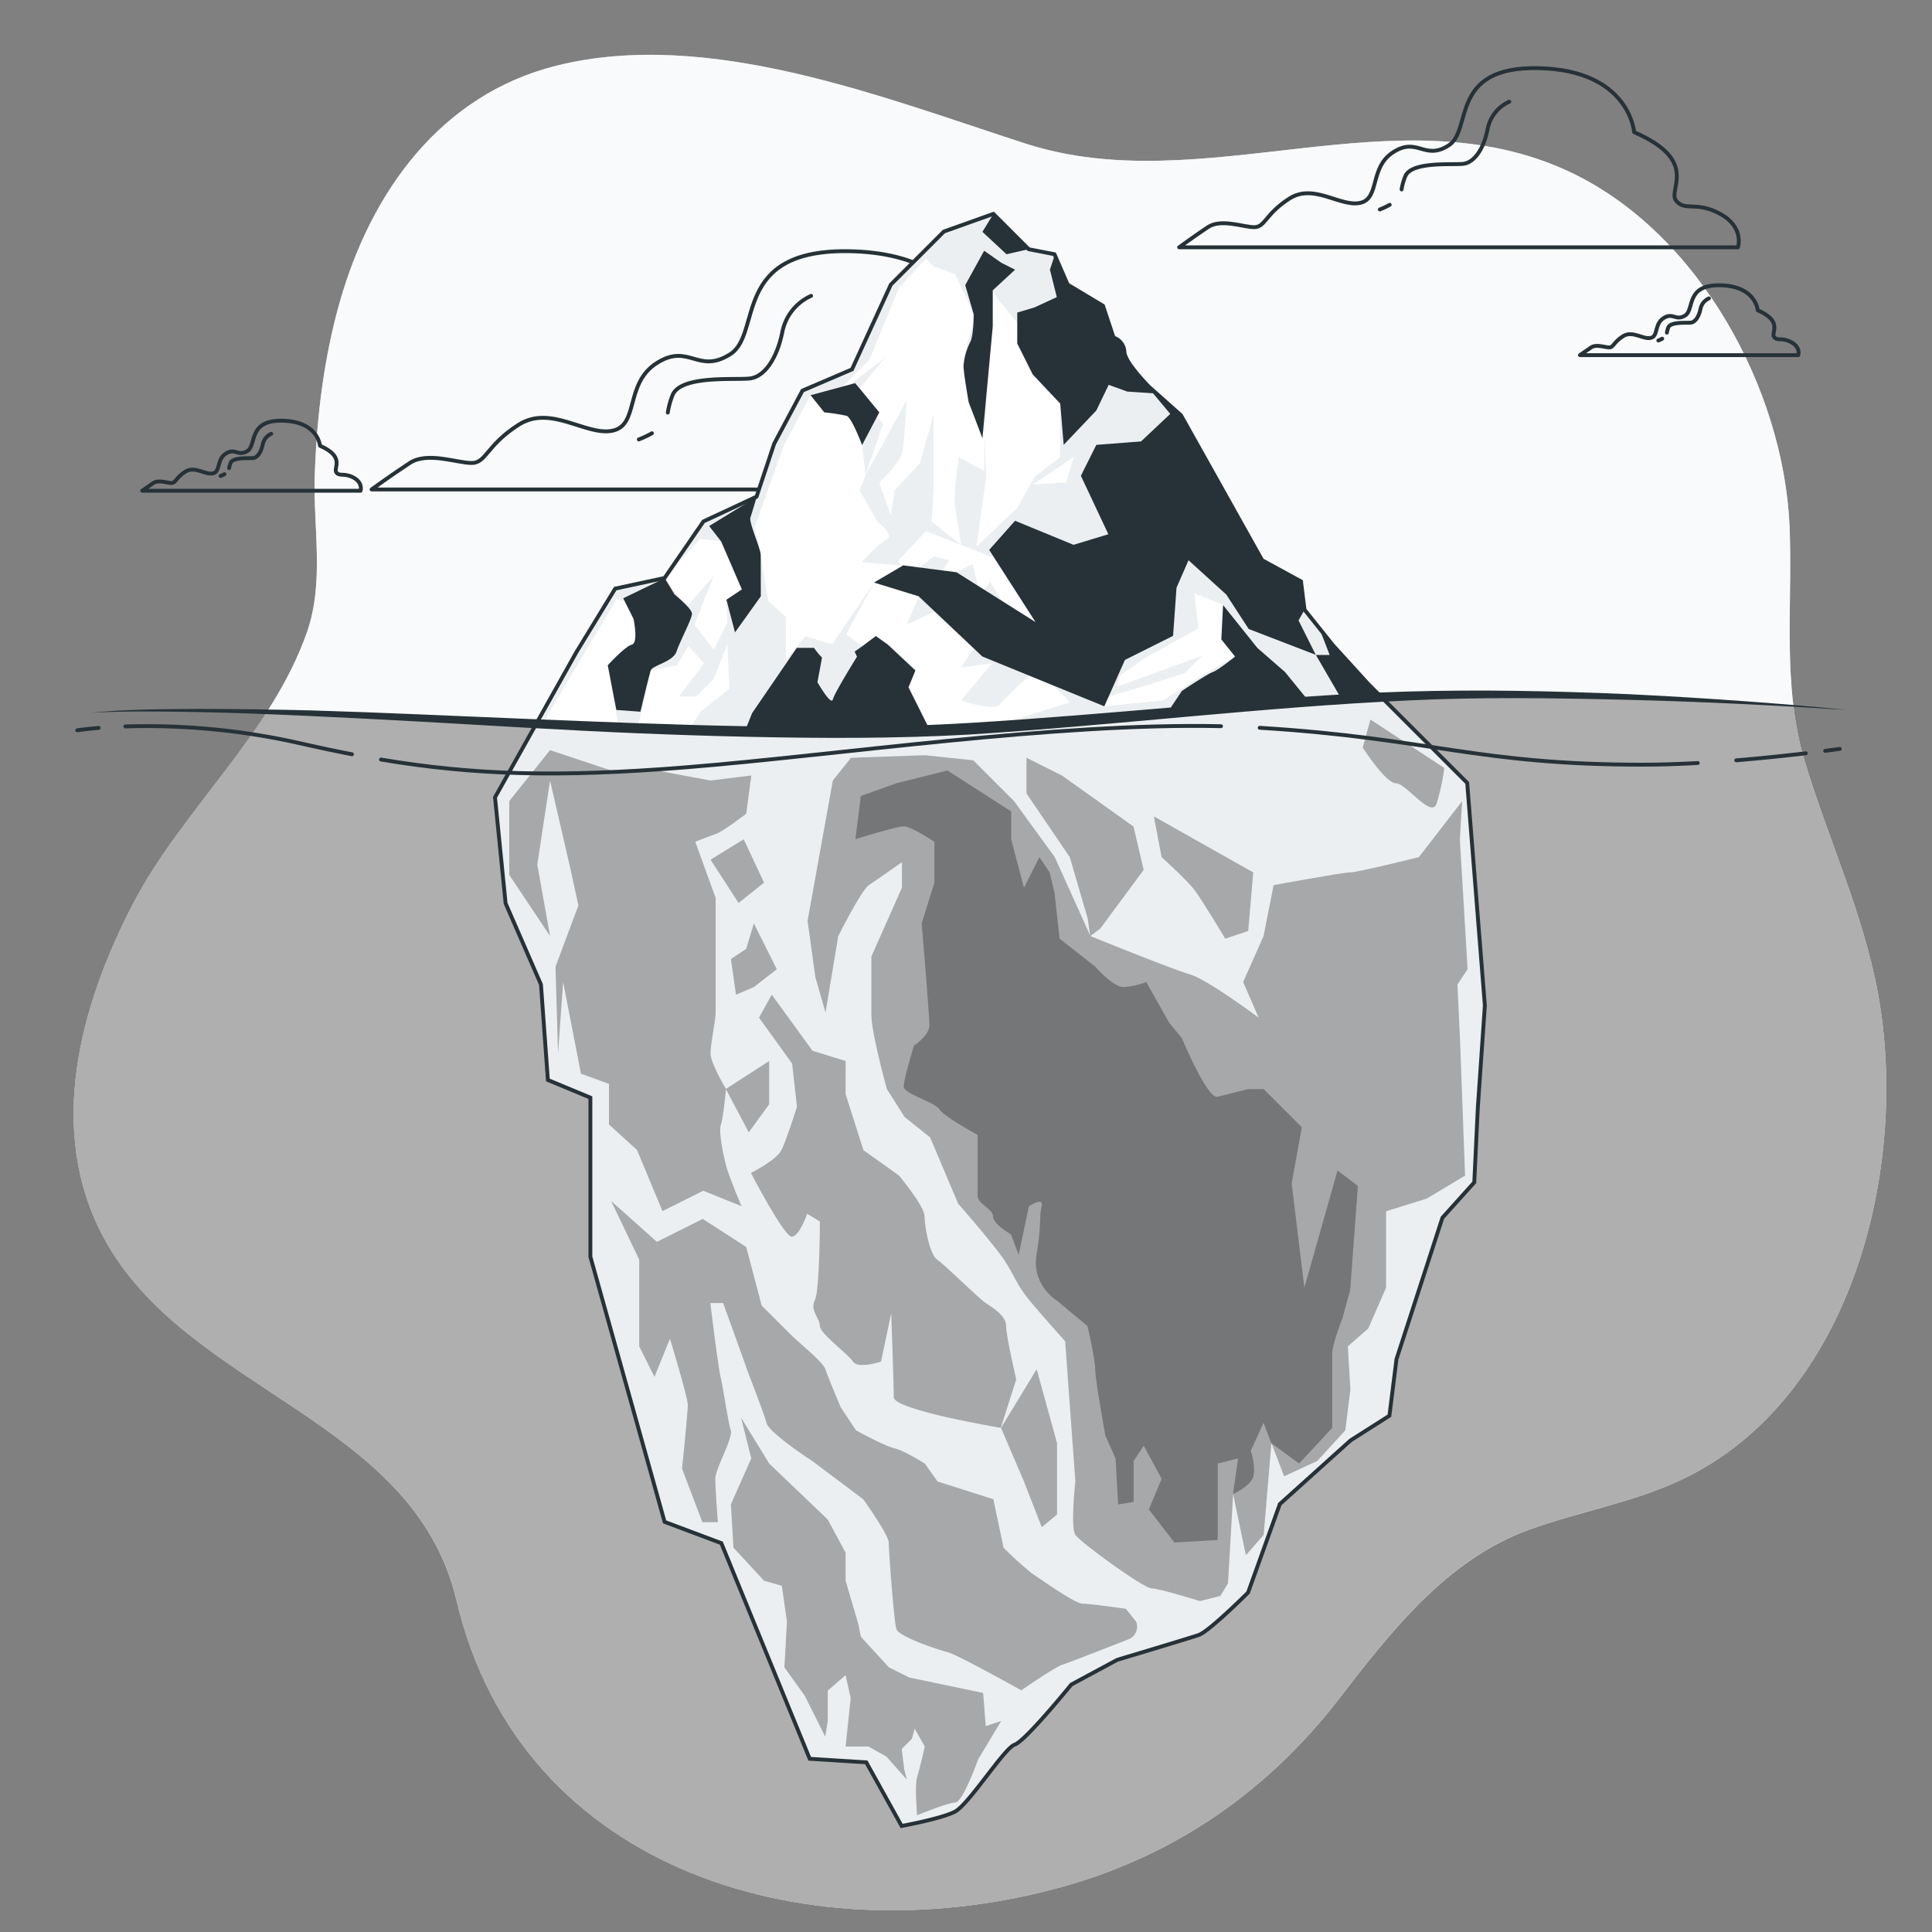 <svg xmlns="http://www.w3.org/2000/svg" viewBox="0 0 500 500"><rect x="0" y="0" width="500" height="500" fill="#808080" stroke="none"/><g id="freepik--background-simple--inject-2"><path d="M463.13,136.08c-1.56-35.34-23.37-75.69-56.63-91.47-45.13-21.41-95,7.41-141.09-7.45C228.87,25.37,183.37,7.16,144,17c-30,7.51-48,32.7-56.1,61.26-4.1,14.5-5.92,29.61-6.44,44.63-.46,13.51,2.55,27.59-2,40.68-9.26,26.48-32.16,45.62-45,70.24-13.75,26.42-22.62,58.76-7.57,86.61C48.36,360.16,107,367,118.12,414.11,134.85,485.27,210.8,506.63,276,488c28.62-8.18,52.36-24.79,70.48-48.27,13.16-17.06,27.8-36.07,49.27-43.86,13-4.7,26.93-7,39.46-12.94C479.38,362,494.25,302,486,257c-3.8-20.7-12.92-39.94-18.95-60C461.1,177.23,464,156.38,463.13,136.08Z" style="fill:#ECEFF1"></path><path d="M463.13,136.08c-1.56-35.34-23.37-75.69-56.63-91.47-45.13-21.41-95,7.41-141.09-7.45C228.87,25.37,183.37,7.16,144,17c-30,7.51-48,32.7-56.1,61.26-4.1,14.5-5.92,29.61-6.44,44.63-.46,13.51,2.55,27.59-2,40.68-9.26,26.48-32.16,45.62-45,70.24-13.75,26.42-22.62,58.76-7.57,86.61C48.36,360.16,107,367,118.12,414.11,134.85,485.27,210.8,506.63,276,488c28.62-8.18,52.36-24.79,70.48-48.27,13.16-17.06,27.8-36.07,49.27-43.86,13-4.7,26.93-7,39.46-12.94C479.38,362,494.25,302,486,257c-3.8-20.7-12.92-39.94-18.95-60C461.1,177.23,464,156.38,463.13,136.08Z" style="fill:#fff;opacity:0.7"></path><path d="M486,257c-3.8-20.7-12.92-39.94-18.95-60a84.49,84.49,0,0,1-2.91-14.33c-17.23-1.2-48-3-77.73-3-44.59,0-84.3,5.68-135.37,8.92S125.4,186.16,79.2,184.54c-3.61-.13-7-.23-10.15-.32C58.21,201.1,43.7,216,34.45,233.81c-13.75,26.42-22.62,58.76-7.57,86.61C48.36,360.16,107,367,118.12,414.11,134.85,485.27,210.8,506.63,276,488c28.62-8.18,52.36-24.79,70.48-48.27,13.16-17.06,27.8-36.07,49.27-43.86,13-4.7,26.93-7,39.46-12.94C479.38,362,494.25,302,486,257Z" style="opacity:0.3"></path></g><g id="freepik--Clouds--inject-2"><path d="M282.63,115.25c-8.38-4.56-12.18-.76-15.23-4.56s8.38-13.7-14.46-23.6c0,0-1.52-21.31-32.72-22.07S197.38,86.33,189,91.66s-10.65-3-19,2.28-4.56,16-11.41,17.51-16-6.85-24.36-1.53-8.37,9.9-12.18,9.9-11.41-3-16,0-9.89,6.85-9.89,6.85H288.72S291,119.82,282.63,115.25Z" style="fill:none;stroke:#263238;stroke-linecap:round;stroke-linejoin:round"></path><path d="M168.72,112.13a27,27,0,0,1-3.4,1.6" style="fill:none;stroke:#263238;stroke-linecap:round;stroke-linejoin:round"></path><path d="M209.91,76.57a13,13,0,0,0-7.43,9.29c-1.4,7-4.65,11.61-8.36,12.08s-17.65-.93-20,4.18a20.69,20.69,0,0,0-1.3,4.66" style="fill:none;stroke:#263238;stroke-linecap:round;stroke-linejoin:round"></path><path d="M91.52,123.62c-2.46-1.34-3.57-.22-4.47-1.34s2.46-4-4.24-6.92c0,0-.45-6.25-9.6-6.48s-6.71,6.26-9.16,7.82-3.13-.89-5.59.67-1.34,4.69-3.35,5.14-4.69-2-7.14-.45S45.51,125,44.39,125s-3.35-.9-4.69,0-2.9,2-2.9,2H93.31S94,125,91.52,123.62Z" style="fill:none;stroke:#263238;stroke-linecap:round;stroke-linejoin:round"></path><path d="M58.09,122.71a7.8,7.8,0,0,1-1,.47" style="fill:none;stroke:#263238;stroke-linecap:round;stroke-linejoin:round"></path><path d="M70.18,112.27A3.84,3.84,0,0,0,68,115c-.41,2-1.36,3.41-2.45,3.54s-5.18-.27-5.86,1.23a6.2,6.2,0,0,0-.39,1.37" style="fill:none;stroke:#263238;stroke-linecap:round;stroke-linejoin:round"></path><path d="M445.21,55.37c-6.29-3.43-9.14-.57-11.43-3.43s6.29-10.29-10.86-17.72c0,0-1.14-16-24.58-16.58s-17.15,16-23.44,20-8-2.29-14.29,1.71-3.43,12-8.58,13.15-12-5.14-18.29-1.14-6.29,7.43-9.15,7.43-8.57-2.29-12,0S305.16,64,305.16,64H449.79S451.5,58.8,445.21,55.37Z" style="fill:none;stroke:#263238;stroke-linecap:round;stroke-linejoin:round"></path><path d="M359.66,53a21,21,0,0,1-2.56,1.21" style="fill:none;stroke:#263238;stroke-linecap:round;stroke-linejoin:round"></path><path d="M390.6,26.32a9.76,9.76,0,0,0-5.59,7c-1,5.23-3.48,8.72-6.28,9.07s-13.25-.7-15,3.14a15.09,15.09,0,0,0-1,3.5" style="fill:none;stroke:#263238;stroke-linecap:round;stroke-linejoin:round"></path><path d="M463.61,88.57c-2.46-1.34-3.58-.23-4.47-1.34s2.46-4-4.24-6.93c0,0-.45-6.25-9.61-6.47s-6.7,6.25-9.16,7.81-3.12-.89-5.58.67-1.34,4.69-3.35,5.14-4.69-2-7.15-.45-2.45,2.91-3.57,2.91-3.35-.9-4.69,0-2.91,2-2.91,2h56.51S466.06,89.91,463.61,88.57Z" style="fill:none;stroke:#263238;stroke-linecap:round;stroke-linejoin:round"></path><path d="M430.18,87.65a8,8,0,0,1-1,.47" style="fill:none;stroke:#263238;stroke-linecap:round;stroke-linejoin:round"></path><path d="M442.27,77.22a3.79,3.79,0,0,0-2.18,2.72c-.41,2-1.37,3.41-2.46,3.55s-5.18-.28-5.86,1.22a6.11,6.11,0,0,0-.38,1.37" style="fill:none;stroke:#263238;stroke-linecap:round;stroke-linejoin:round"></path></g><g id="freepik--Iceberg--inject-2"><path d="M149.16,168.8l10.06-16.47L172,149.58l10.06-14.64,13.73-6.4,4.57-13.72,7.32-13.73,12.81-5.49,10.06-21.95,13.73-13.73,12.8-4.57,9.15,9.15,6.67,1.3,3.4,7.85,9.15,5.49,2.74,8.23A4.09,4.09,0,0,1,291,91c0,2.75,6.41,9.15,6.41,9.15l8.23,7.32,21,37.51,10.06,5.49.91,7.32,7.32,9.15L354.09,177l25.62,25.62,4.57,57.63-1.83,26.54L381.54,306l-8.24,9.15-11.89,36.59-1.83,14.64-10.06,6.4-18.3,16.47L323,412.15s-10.07,10.07-12.81,11-21.05,6.41-21.05,6.41l-11.89,6.4s-11.89,14.64-14.64,15.55-11.89,15.56-15.55,17.39-13.72,3.66-13.72,3.66l-9.15-16.47-14.64-.92-22.87-55.8L172,393.86l-19.21-68.62V284.07l-11-4.57L140,254.79l-9.15-21-2.74-27.44Z" style="fill:#ECEFF1"></path><path d="M177.87,156.86l6.86-7.83-5,12.59,5,6.55,3.52-7.06-.28-5.9,4-2.67-5.34-12.45-5.43-.63L172,149.58l4.41,5.87C176.93,155.89,177.43,156.38,177.87,156.86Z" style="fill:#fff"></path><path d="M163.5,166.78c1.78-.45.45-6.67.45-6.67l-2.23-4.47-2.17-.57-19.14,32.24,19.64.5-2.77-15.69S161.72,167.22,163.5,166.78Z" style="fill:#fff"></path><polygon points="184.73 175.72 180.2 180.25 175.66 180.25 182.21 171.69 178.18 167.16 175.16 172.19 168.4 173.45 165.09 188.31 178.69 188.31 181.2 184.28 188.76 178.24 188.25 166.66 184.73 175.72" style="fill:#fff"></polygon><polygon points="256.25 143.99 239.63 137.44 232.07 145.5 234.27 146.38 237.96 146.85 241.64 143.99 245.67 145 244 147.63 247.36 148.07 251.72 146 253.11 151.58 254.76 152.62 256.25 150.54 259.26 155.46 268.04 161 257.25 144.21 256.25 143.99" style="fill:#fff"></polygon><polygon points="275.89 124.85 277.91 118.3 267.33 125.35 275.89 124.85" style="fill:#fff"></polygon><path d="M223,145.5s4.53-5,6.55-6-2.52-4.54-2.52-4.54l-4.54-8.06,1.52-4-.91-7.66s-2.67-7.12-4-7.57a20.13,20.13,0,0,0-2.44-.48l-3.34-.41-3.56-4.44-6.91,13-7.55,21.15,1.17,5.43a7.48,7.48,0,0,1,.39,1.79l2,11.92,4.53,4v11.08l5-6,7,2,10.78-15.89,7.56-4.44Z" style="fill:#fff"></path><polygon points="252.72 141.47 263.3 131.4 267.83 123.34 274.38 118.3 274.27 104.5 267.15 96.94 263.15 88.93 263.15 83.36 258.26 77.5 256.92 75.14 256.92 84.48 255.35 101.47 254.74 111.75 255.24 123.34 252.72 141.47" style="fill:#fff"></polygon><polygon points="319.64 169.89 316.08 165.44 316.53 156.55 309.14 153.56 310.14 162.63 296.54 170.18 290 174.71 288.99 177.74 311.15 169.68 306.62 174.21 295.54 177.74 286.97 180.25 285.83 182.79 301.08 181.26 311.15 174.71 319.64 169.89" style="fill:#fff"></polygon><path d="M266.45,174.88a91.79,91.79,0,0,0-7.68,7.39c-1.51,2-10.07-1-10.07-1l8.05-9.57-8.05,1,3.35-4.89L242,158.27l-7.37,3.35,3.2-7.3-11.56-3.56L219,164.14l4.13,3.08,3.56-2.67,3.11,2.23,7.12,6.67-1.78,4.45,5.34,10.68,15.29-.27,21.15-6.54-4.43-4.44Z" style="fill:#fff"></path><path d="M234.59,103.7s-.5,10.07-1,13.09-6.05,8.06-6.05,8.06l3,8.56,1-6.55,6.55-7,3.52-12.59v19.14l-.5,8.56L248.7,141s-1-6.55-1.52-10.08,1-12.59,1-12.59l6.55,3.53V111.75s-.12-.14-.3-.4l-.19,2.05L252,107.54a12.14,12.14,0,0,1-1.33-3.48s-1.33-7.57-1.33-9.35a7.81,7.81,0,0,1,.18-1.58,33.33,33.33,0,0,1,1.67-7.06c1.51-4,0-6.55,0-6.55l-4-8.56-5.54-2-2-2-7,7.55L225,93.12,218.11,100l1.81-.49,9.13-6.92-6.59,7.91,5.1,6.19-.62,1.18,1.61,1.84L224,122.84l4-7.06Z" style="fill:#fff"></path><path d="M260.48,65.8,254.25,60l2.86-4.67,9.15,9.15Zm77.14,92-.91-7.32L326.65,145l-21-37.51-8.23-7.32S291,93.78,291,91a4.26,4.26,0,0,0,0-.64l0-.13a3.19,3.19,0,0,0-.16-.55h0a4.41,4.41,0,0,0-2.5-2.34l-2.74-8.23-9.15-5.49-3.4-7.85-1.33,4,1.78,7.12-5.78,2.67-4.45,1.33v8l4,8,7.12,7.56.89,10.68,8.45-8.9,3.2-6.64,4.81,1.75,6.67.44,4.45,5.34-7.56,7.12-11.57.89-4,8,7.11,15.13L277.83,141l-15.13-6.23L256,142.31,268,161l-20.46-12.9-13.79-1.78-7.56,4.44,11.56,3.56,16.46,15.57,31.58,12.9,5.34-12,12.46-6.23.89-12.45,3.11-7.12,9.79,8.9,5.78,8.89,17.35,6.68-4.45-8.9ZM219.11,107.61c1.33.45,4,7.57,4,7.57l4.45-8.46-6.23-7.56-11.56,3.12,3.56,4.44A47.84,47.84,0,0,1,219.11,107.61Zm30.25-12.9c0,1.78,1.33,9.35,1.33,9.35l3.56,9.34,2.67-28.92V75.14l5.78-5.34L259.14,68l-4.44-3.11-4.9,8.9L252,81.37s0,5.34-.89,7.12A16.45,16.45,0,0,0,249.36,94.71Zm76.07,73-8.9-11.12-.45,8.89,3.56,4.45s-4.45,3.56-5.78,4-8,4.89-8,4.89l-3.56,5.34,21.36-1.34L338.33,181l-5.79-7.11Zm16.45-4,2.23,5.79h-3.56L347.22,181l9.79-1.33Zm-145-20c0-1.78-3.12-8.46-2.67-9.79s1.62-5.32,1.62-5.32l-12.3,7.54,3.11,4L192,152.54l-4,2.67,2.22,8.45,6.68-9.34Zm-22.25,10.23-2.59-4.3-10.75,5.19,2.67,5.34s1.33,6.22-.45,6.67-6.22,5.34-6.22,5.34l2.22,11.56,6.23.45s2.22-9.34,2.67-10.68,5.78-2.22,6.67-4.89,4-8.45,4-9.79S174.62,153.88,174.62,153.88Zm62.28,19.57-7.12-6.67-3.11-2.23-3.56,2.67s-.82.58-1.94,1.34l.61,1.33S216,179.23,215.55,181s-4-4.45-4-4.45l1.19-6.36a18.91,18.91,0,0,1-2.08-2.53h-4.45l-11.57,16.9L192.86,189c10.23,1.33,47.6-.44,47.6-.44l-5.34-10.68Z" style="fill:#263238"></path><path d="M378.41,207.32,367.2,221.83s-15.83,3.95-17.81,3.95-19.78,3.3-19.78,3.3L327,242.27l-5.27,11.87,4,9.23s-13.19-9.89-17.81-11.21-25.71-9.89-25.71-9.89l-9.23-20.44-10.55-14.51-10.55-10.55-12.53-1.32-19.12.66L215.54,202,209,238.31l2,14.51,2.64,9.23,3.3-19.78s5.93-11.87,7.91-13.19,8.57-5.94,8.57-5.94v6.6l-7.91,17.8v15.17c0,4.61,4,19.12,4,19.12l4.61,7.25,6.6,5.28,7.25,17.14s9.23,10.55,11.87,14.51,3.3,6.59,6.59,10.55,9.23,10.55,9.23,10.55l2.64,36.26s-1.32,11.87,0,13.85S296,411.07,298,411.07s12.53,3.29,12.53,3.29l5.28-1.32,2-3.29,1.32-23.08,3.3,15.82,4.61-5.27,2-23.74,3.3,8.57,8.57-3.95,7.25-7.92,1.32-10.55-.66-11.2,5.28-4.62,4.61-10.55V313.48l10.55-3.3,9.9-5.93-1.32-35.61-.66-13.85,2.63-3.95-2-33.63Z" style="opacity:0.3"></path><path d="M272.91,231.06l1.31,11.87,9.24,7.25s4.61,5.27,7.25,5.27a19.53,19.53,0,0,0,5.93-1.31l5.94,10.54,3.29,4s6.6,15.83,9.24,15.17l7.91-2h4l9.9,9.89-2.64,14.51,3.29,27,8.58-30.33,5.27,4-2,27-2,7.25s-2.64,6.6-2.64,9.23v19.13l-8.57,9.23L329,373.48l-2-5.27-3.29,7.25s1.32,4,.66,6.59-5.28,4.62-5.28,4.62l1.32-9.23-5.27,1.32v19.78l-11.21.66-6.6-8.57,3.3-7.92L296,374.14l-2.63,4v10.55l-4,.66-.66-11.87-2.64-5.94s-2.63-14.5-2.63-17.14-2-11.21-2-11.21l-7.91-6.59s-6.6-4-5.28-11.87.66-9.89,1.32-12.53-3.3,0-3.3,0l-2.64,12.53-2-5.28s-4.62-2.63-4.62-4.61-4-3.3-4-5.28V293.7s-8.57-4.62-9.89-6.6-9.23-4-9.23-5.93,2.64-10.55,2.64-10.55,4-2.64,4-5.28-2-26.37-2-26.37l3.3-10.55V217.87s-5.94-4-7.92-4-12.53,3.3-12.53,3.3L222.79,206l9.23-3.3,13.19-3.29L261.7,210v7.25L265,229.74l4-7.91,2.64,3.95Z" style="opacity:0.3"></path><path d="M218.84,283.15l4.61,14.5,9.23,6.6s6.6,7.91,6.6,10.55,1.32,9.89,3.29,11.21,10.55,9.89,12.53,11.21,5.28,3.29,5.28,5.93S263,357,263,357l-4,12.53s-27.69-4.62-27.69-7.92-.66-21.76-.66-21.76l-2.64,12.53s-5.94,2-7.25,0-8.58-7.25-8.58-9.23-2.63-4-1.32-6.59,1.32-20.44,1.32-20.44l-3.29-2s-2,5.93-4,5.93-10.55-16.48-10.55-16.48,6.59-3.3,7.91-5.94,4-11.21,4-11.21L205,275.24l-8.57-11.87,3.3-5.94,10.55,14.51,8.57,2.64Z" style="opacity:0.3"></path><path d="M185.21,232.38v29.67c0,2-1.32,7.91-1.32,10.55s4,9.23,4,9.23-.66,7.25-1.32,9.23.66,7.91,1.32,10.55,4,10.55,4,10.55l-9.89-4-10.55,5.28-6.59-15.83-7.25-6.59V280.51l-7.26-2.64-4.61-23.73-1.32,18.46-.66-22.42,5.93-15.83-2-9.23L142.35,202l-3.3,21.76,3.3,18.47L131.8,226.44V207.32l10.55-13.19,15.82,5.28H170L183.89,202l10.55-1.31-1.32,9.89s-5.93,4.61-7.91,5.27-5.28,2-5.28,2Z" style="opacity:0.3"></path><path d="M193.12,322.71l4,15.17,7.25,7.25c2.64,2.64,8.57,7.25,9.23,9.23s4,9.89,4,9.89l3.95,5.93s7.26,4,9.9,4.62,7.91,4,7.91,4l3.29,4.61L257.08,388l2.64,12.53a87.28,87.28,0,0,0,7.25,6.59c2,1.32,11.21,7.91,13.19,7.91s11.21,1.32,11.21,1.32l2.64,3.3a3.48,3.48,0,0,1-2,4.61c-3.3,1.32-15.17,5.94-17.15,6.6s-10.55,6.59-10.55,6.59-16.48-9.23-19.12-9.89-12.53-4-13.19-5.93-2-20.44-2-22.42-6.6-11.21-6.6-11.21l-13.18-9.89s-11.21-7.26-11.87-9.89-4.62-12.53-5.28-14.51-5.93-16.48-5.93-16.48h-3.3s2,16.48,2.64,19.12,2,11.87,2.64,13.84-4,9.9-4,12.53.66,11.21.66,11.21h-4l-5.27-13.84S178,365.57,178,363.59s-4.62-17.14-4.62-17.14l-4,9.89-3.95-7.91V326l-7.26-15.17L170,321.39l11.87-5.93Z" style="opacity:0.3"></path><path d="M199.06,378.76l15.16,14.5,4.62,8.57v7.26l3.29,11.21.66,3.29,7.26,7.92,5.27,2.63,19.12,4,.66,8.57,4-1.32-5.94,9.89s-4,11.21-5.93,11.21-9.89,3.3-9.89,3.3-.66-7.91,0-9.89,2-7.91,2-7.91l-2.64-4.62L236,450l-2.64,2.64.66,5.27.66,2.64-5.27-5.94L224.77,452h-5.93l1.32-12.53-1.32-5.94-4.62,4v7.91l-.66,4-5.27-10.55L203,431.51l.66-11.87-1.32-9.23-4.61-1.32-7.92-8.57-.65-11.21,5.27-11.87-2.64-10.55Z" style="opacity:0.3"></path><path d="M324.34,225.78l-25.72-14.5,2,10.55s6.59,5.93,8.57,8.57,7.91,12.53,7.91,12.53l5.94-2Z" style="opacity:0.3"></path><path d="M354.67,186.22l-2,7.25s5.93,9.23,8.57,9.23,9.23,9.24,10.55,5.28a57.66,57.66,0,0,0,2-9.23Z" style="opacity:0.3"></path><polygon points="192.46 217.21 183.89 222.49 191.14 233.69 197.74 228.42 192.46 217.21" style="opacity:0.3"></polygon><polygon points="193.12 245.56 189.16 248.2 190.48 257.43 195.1 255.45 201.03 250.84 195.1 238.97 193.12 245.56" style="opacity:0.3"></polygon><polygon points="199.06 274.58 187.85 281.83 193.78 293.04 199.06 285.79 199.06 274.58" style="opacity:0.3"></polygon><polygon points="268.29 354.36 259.06 369.53 264.99 383.37 269.61 395.24 273.56 391.94 273.56 373.48 268.29 354.36" style="opacity:0.3"></polygon><polyline points="284.77 240.29 295.98 225.12 293.35 213.91 274.88 200.73 265.65 196.11 265.65 205.34 276.86 221.83 281.48 237.65 282.14 242.27" style="opacity:0.3"></polyline><path d="M149.16,168.8l10.06-16.47L172,149.58l10.06-14.64,13.73-6.4,4.57-13.72,7.32-13.73,12.81-5.49,10.06-21.95,13.73-13.73,12.8-4.57,9.15,9.15,6.67,1.3,3.4,7.85,9.15,5.49,2.74,8.23A4.09,4.09,0,0,1,291,91c0,2.75,6.41,9.15,6.41,9.15l8.23,7.32,21,37.51,10.06,5.49.91,7.32,7.32,9.15L354.09,177l25.62,25.62,4.57,57.63-1.83,26.54L381.54,306l-8.24,9.15-11.89,36.59-1.83,14.64-10.06,6.4-18.3,16.47L323,412.15s-10.07,10.07-12.81,11-21.05,6.41-21.05,6.41l-11.89,6.4s-11.89,14.64-14.64,15.55-11.89,15.56-15.55,17.39-13.72,3.66-13.72,3.66l-9.15-16.47-14.64-.92-22.87-55.8L172,393.86l-19.21-68.62V284.07l-11-4.57L140,254.79l-9.15-21-2.74-27.44Z" style="fill:none;stroke:#263238;stroke-miterlimit:10"></path><path d="M23.27,184.54c2.35-.33,4.72-.47,7.09-.61s4.74-.22,7.11-.29c4.75-.13,9.49-.16,14.24-.17,9.49,0,19,.15,28.47.37,19,.56,37.93,1.48,56.88,2.24s37.9,1.55,56.85,1.88,37.9.29,56.77-.85,37.81-2.77,56.72-4.38,37.84-3.21,56.84-3.76,38-.14,57,.67q14.24.69,28.43,1.7c9.46.67,18.92,1.44,28.36,2.39-18.94-1.2-37.88-2.16-56.84-2.62s-37.92-.76-56.83.17c-37.84,1.74-75.54,6.42-113.46,8.82-19,1.06-38,1-57,.59s-37.95-1.23-56.9-2.32-37.88-2.21-56.82-3.07c-9.48-.44-18.95-.82-28.43-1-4.74-.1-9.48-.18-14.22-.17-2.37,0-4.74,0-7.11.07S25.63,184.28,23.27,184.54Z" style="fill:#263238"></path><path d="M472.36,194.32c2.39-.31,3.76-.51,3.76-.51" style="fill:none;stroke:#263238;stroke-linecap:round;stroke-linejoin:round"></path><path d="M449.34,196.77c6.91-.57,13.21-1.25,18-1.82" style="fill:none;stroke:#263238;stroke-linecap:round;stroke-linejoin:round"></path><path d="M326,188.35c44.24,2.73,56.08,9.55,99.07,9.55,4.66,0,9.52-.17,14.31-.43" style="fill:none;stroke:#263238;stroke-linecap:round;stroke-linejoin:round"></path><path d="M98.6,196.57c23.84,4,45.92,4.68,79.05,2C216.92,195.42,272.8,187,316,187.94" style="fill:none;stroke:#263238;stroke-linecap:round;stroke-linejoin:round"></path><path d="M32.45,188A180,180,0,0,1,78,192.44c4.5,1,8.84,1.95,13.08,2.76" style="fill:none;stroke:#263238;stroke-linecap:round;stroke-linejoin:round"></path><path d="M20,189s2-.32,5.52-.62" style="fill:none;stroke:#263238;stroke-linecap:round;stroke-linejoin:round"></path></g></svg>